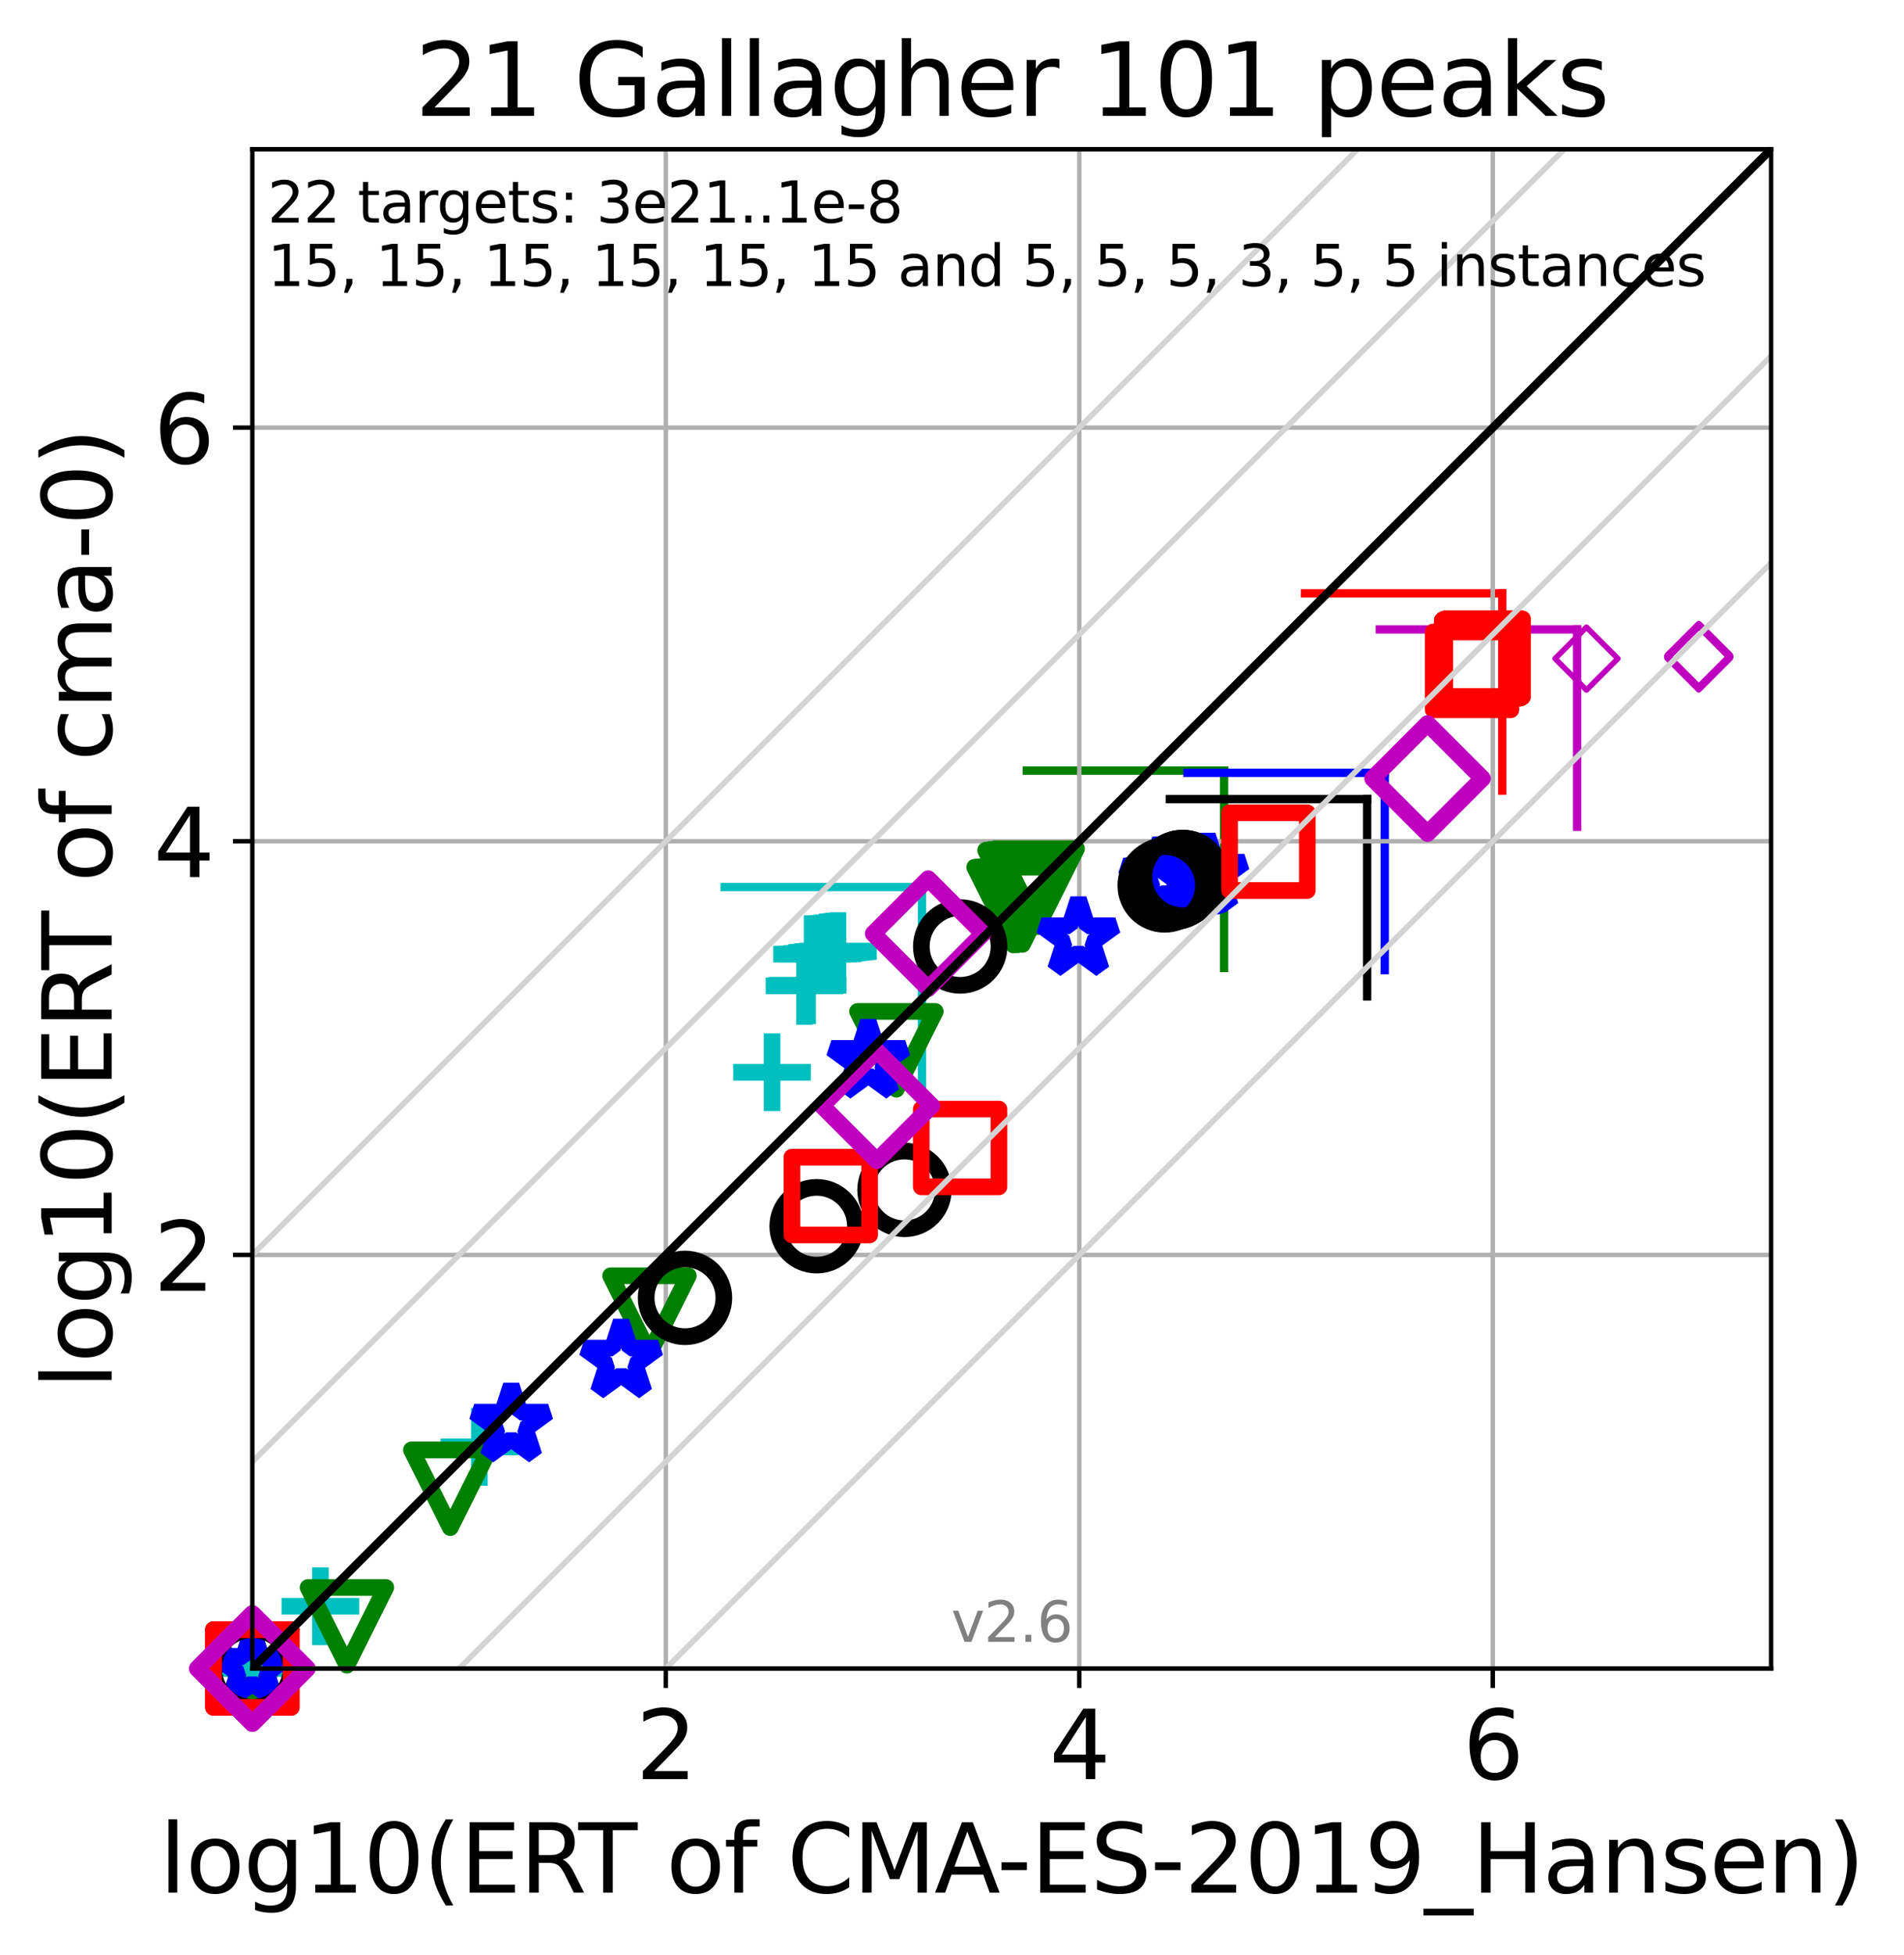 <?xml version="1.0" encoding="utf-8" standalone="no"?>
<!DOCTYPE svg PUBLIC "-//W3C//DTD SVG 1.1//EN"
  "http://www.w3.org/Graphics/SVG/1.1/DTD/svg11.dtd">
<svg xmlns:xlink="http://www.w3.org/1999/xlink" width="343.054pt" height="352.096pt" viewBox="0 0 343.054 352.096" xmlns="http://www.w3.org/2000/svg" version="1.1">
 <defs>
  <style type="text/css">*{stroke-linejoin: round; stroke-linecap: butt}</style>
 </defs>
 <g id="figure_1">
  <g id="patch_1">
   <path d="M 0 352.096 
L 343.054 352.096 
L 343.054 0 
L 0 0 
z
" style="fill: #ffffff"/>
  </g>
  <g id="axes_1">
   <g id="patch_2">
    <path d="M 45.469 300.517 
L 319.109 300.517 
L 319.109 26.877 
L 45.469 26.877 
z
" style="fill: #ffffff"/>
   </g>
   <g id="line2d_1">
    <path d="M 166.12 195.302 
L 166.12 159.758 
" clip-path="url(#pe620e86dbd)" style="fill: none; stroke: #00bfbf; stroke-width: 1.5; stroke-linecap: square"/>
   </g>
   <g id="line2d_2">
    <path d="M 130.576 159.758 
L 166.12 159.758 
" clip-path="url(#pe620e86dbd)" style="fill: none; stroke: #00bfbf; stroke-width: 1.5; stroke-linecap: square"/>
   </g>
   <g id="line2d_3">
    <path d="M 220.547 174.344 
L 220.547 138.799 
" clip-path="url(#pe620e86dbd)" style="fill: none; stroke: #008000; stroke-width: 1.5; stroke-linecap: square"/>
   </g>
   <g id="line2d_4">
    <path d="M 185.002 138.799 
L 220.547 138.799 
" clip-path="url(#pe620e86dbd)" style="fill: none; stroke: #008000; stroke-width: 1.5; stroke-linecap: square"/>
   </g>
   <g id="line2d_5">
    <path d="M 249.493 174.73 
L 249.493 139.186 
" clip-path="url(#pe620e86dbd)" style="fill: none; stroke: #0000ff; stroke-width: 1.5; stroke-linecap: square"/>
   </g>
   <g id="line2d_6">
    <path d="M 213.948 139.186 
L 249.493 139.186 
" clip-path="url(#pe620e86dbd)" style="fill: none; stroke: #0000ff; stroke-width: 1.5; stroke-linecap: square"/>
   </g>
   <g id="line2d_7">
    <path d="M 246.324 179.471 
L 246.324 143.926 
" clip-path="url(#pe620e86dbd)" style="fill: none; stroke: #000000; stroke-width: 1.5; stroke-linecap: square"/>
   </g>
   <g id="line2d_8">
    <path d="M 210.779 143.926 
L 246.324 143.926 
" clip-path="url(#pe620e86dbd)" style="fill: none; stroke: #000000; stroke-width: 1.5; stroke-linecap: square"/>
   </g>
   <g id="line2d_9">
    <path d="M 270.665 142.41 
L 270.665 106.865 
" clip-path="url(#pe620e86dbd)" style="fill: none; stroke: #ff0000; stroke-width: 1.5; stroke-linecap: square"/>
   </g>
   <g id="line2d_10">
    <path d="M 235.121 106.865 
L 270.665 106.865 
" clip-path="url(#pe620e86dbd)" style="fill: none; stroke: #ff0000; stroke-width: 1.5; stroke-linecap: square"/>
   </g>
   <g id="line2d_11">
    <path d="M 284.161 148.906 
L 284.161 113.361 
" clip-path="url(#pe620e86dbd)" style="fill: none; stroke: #bf00bf; stroke-width: 1.5; stroke-linecap: square"/>
   </g>
   <g id="line2d_12">
    <path d="M 248.616 113.361 
L 284.161 113.361 
" clip-path="url(#pe620e86dbd)" style="fill: none; stroke: #bf00bf; stroke-width: 1.5; stroke-linecap: square"/>
   </g>
   <g id="matplotlib.axis_1">
    <g id="xtick_1">
     <g id="line2d_13">
      <path d="M 119.967 300.517 
L 119.967 26.877 
" clip-path="url(#pe620e86dbd)" style="fill: none; stroke: #b0b0b0; stroke-width: 0.8; stroke-linecap: square"/>
     </g>
     <g id="line2d_14">
      <defs>
       <path id="m12bc43dbc2" d="M 0 0 
L 0 3.5 
" style="stroke: #000000; stroke-width: 0.8"/>
      </defs>
      <g>
       <use xlink:href="#m12bc43dbc2" x="119.967" y="300.517" style="stroke: #000000; stroke-width: 0.8"/>
      </g>
     </g>
     <g id="text_1">
      <!-- 2 -->
      <g transform="translate(114.559 320.435)scale(0.17 -0.17)">
       <defs>
        <path id="DejaVuSans-32" d="M 1228 531 
L 3431 531 
L 3431 0 
L 469 0 
L 469 531 
Q 828 903 1448 1529 
Q 2069 2156 2228 2338 
Q 2531 2678 2651 2914 
Q 2772 3150 2772 3378 
Q 2772 3750 2511 3984 
Q 2250 4219 1831 4219 
Q 1534 4219 1204 4116 
Q 875 4013 500 3803 
L 500 4441 
Q 881 4594 1212 4672 
Q 1544 4750 1819 4750 
Q 2544 4750 2975 4387 
Q 3406 4025 3406 3419 
Q 3406 3131 3298 2873 
Q 3191 2616 2906 2266 
Q 2828 2175 2409 1742 
Q 1991 1309 1228 531 
z
" transform="scale(0.016)"/>
       </defs>
       <use xlink:href="#DejaVuSans-32"/>
      </g>
     </g>
    </g>
    <g id="xtick_2">
     <g id="line2d_15">
      <path d="M 194.465 300.517 
L 194.465 26.877 
" clip-path="url(#pe620e86dbd)" style="fill: none; stroke: #b0b0b0; stroke-width: 0.8; stroke-linecap: square"/>
     </g>
     <g id="line2d_16">
      <g>
       <use xlink:href="#m12bc43dbc2" x="194.465" y="300.517" style="stroke: #000000; stroke-width: 0.8"/>
      </g>
     </g>
     <g id="text_2">
      <!-- 4 -->
      <g transform="translate(189.057 320.435)scale(0.17 -0.17)">
       <defs>
        <path id="DejaVuSans-34" d="M 2419 4116 
L 825 1625 
L 2419 1625 
L 2419 4116 
z
M 2253 4666 
L 3047 4666 
L 3047 1625 
L 3713 1625 
L 3713 1100 
L 3047 1100 
L 3047 0 
L 2419 0 
L 2419 1100 
L 313 1100 
L 313 1709 
L 2253 4666 
z
" transform="scale(0.016)"/>
       </defs>
       <use xlink:href="#DejaVuSans-34"/>
      </g>
     </g>
    </g>
    <g id="xtick_3">
     <g id="line2d_17">
      <path d="M 268.963 300.517 
L 268.963 26.877 
" clip-path="url(#pe620e86dbd)" style="fill: none; stroke: #b0b0b0; stroke-width: 0.8; stroke-linecap: square"/>
     </g>
     <g id="line2d_18">
      <g>
       <use xlink:href="#m12bc43dbc2" x="268.963" y="300.517" style="stroke: #000000; stroke-width: 0.8"/>
      </g>
     </g>
     <g id="text_3">
      <!-- 6 -->
      <g transform="translate(263.555 320.435)scale(0.17 -0.17)">
       <defs>
        <path id="DejaVuSans-36" d="M 2113 2584 
Q 1688 2584 1439 2293 
Q 1191 2003 1191 1497 
Q 1191 994 1439 701 
Q 1688 409 2113 409 
Q 2538 409 2786 701 
Q 3034 994 3034 1497 
Q 3034 2003 2786 2293 
Q 2538 2584 2113 2584 
z
M 3366 4563 
L 3366 3988 
Q 3128 4100 2886 4159 
Q 2644 4219 2406 4219 
Q 1781 4219 1451 3797 
Q 1122 3375 1075 2522 
Q 1259 2794 1537 2939 
Q 1816 3084 2150 3084 
Q 2853 3084 3261 2657 
Q 3669 2231 3669 1497 
Q 3669 778 3244 343 
Q 2819 -91 2113 -91 
Q 1303 -91 875 529 
Q 447 1150 447 2328 
Q 447 3434 972 4092 
Q 1497 4750 2381 4750 
Q 2619 4750 2861 4703 
Q 3103 4656 3366 4563 
z
" transform="scale(0.016)"/>
       </defs>
       <use xlink:href="#DejaVuSans-36"/>
      </g>
     </g>
    </g>
    <g id="text_4">
     <!-- log10(ERT of CMA-ES-2019_Hansen) -->
     <g transform="translate(28.725 340.887)scale(0.17 -0.17)">
      <defs>
       <path id="DejaVuSans-6c" d="M 603 4863 
L 1178 4863 
L 1178 0 
L 603 0 
L 603 4863 
z
" transform="scale(0.016)"/>
       <path id="DejaVuSans-6f" d="M 1959 3097 
Q 1497 3097 1228 2736 
Q 959 2375 959 1747 
Q 959 1119 1226 758 
Q 1494 397 1959 397 
Q 2419 397 2687 759 
Q 2956 1122 2956 1747 
Q 2956 2369 2687 2733 
Q 2419 3097 1959 3097 
z
M 1959 3584 
Q 2709 3584 3137 3096 
Q 3566 2609 3566 1747 
Q 3566 888 3137 398 
Q 2709 -91 1959 -91 
Q 1206 -91 779 398 
Q 353 888 353 1747 
Q 353 2609 779 3096 
Q 1206 3584 1959 3584 
z
" transform="scale(0.016)"/>
       <path id="DejaVuSans-67" d="M 2906 1791 
Q 2906 2416 2648 2759 
Q 2391 3103 1925 3103 
Q 1463 3103 1205 2759 
Q 947 2416 947 1791 
Q 947 1169 1205 825 
Q 1463 481 1925 481 
Q 2391 481 2648 825 
Q 2906 1169 2906 1791 
z
M 3481 434 
Q 3481 -459 3084 -895 
Q 2688 -1331 1869 -1331 
Q 1566 -1331 1297 -1286 
Q 1028 -1241 775 -1147 
L 775 -588 
Q 1028 -725 1275 -790 
Q 1522 -856 1778 -856 
Q 2344 -856 2625 -561 
Q 2906 -266 2906 331 
L 2906 616 
Q 2728 306 2450 153 
Q 2172 0 1784 0 
Q 1141 0 747 490 
Q 353 981 353 1791 
Q 353 2603 747 3093 
Q 1141 3584 1784 3584 
Q 2172 3584 2450 3431 
Q 2728 3278 2906 2969 
L 2906 3500 
L 3481 3500 
L 3481 434 
z
" transform="scale(0.016)"/>
       <path id="DejaVuSans-31" d="M 794 531 
L 1825 531 
L 1825 4091 
L 703 3866 
L 703 4441 
L 1819 4666 
L 2450 4666 
L 2450 531 
L 3481 531 
L 3481 0 
L 794 0 
L 794 531 
z
" transform="scale(0.016)"/>
       <path id="DejaVuSans-30" d="M 2034 4250 
Q 1547 4250 1301 3770 
Q 1056 3291 1056 2328 
Q 1056 1369 1301 889 
Q 1547 409 2034 409 
Q 2525 409 2770 889 
Q 3016 1369 3016 2328 
Q 3016 3291 2770 3770 
Q 2525 4250 2034 4250 
z
M 2034 4750 
Q 2819 4750 3233 4129 
Q 3647 3509 3647 2328 
Q 3647 1150 3233 529 
Q 2819 -91 2034 -91 
Q 1250 -91 836 529 
Q 422 1150 422 2328 
Q 422 3509 836 4129 
Q 1250 4750 2034 4750 
z
" transform="scale(0.016)"/>
       <path id="DejaVuSans-28" d="M 1984 4856 
Q 1566 4138 1362 3434 
Q 1159 2731 1159 2009 
Q 1159 1288 1364 580 
Q 1569 -128 1984 -844 
L 1484 -844 
Q 1016 -109 783 600 
Q 550 1309 550 2009 
Q 550 2706 781 3412 
Q 1013 4119 1484 4856 
L 1984 4856 
z
" transform="scale(0.016)"/>
       <path id="DejaVuSans-45" d="M 628 4666 
L 3578 4666 
L 3578 4134 
L 1259 4134 
L 1259 2753 
L 3481 2753 
L 3481 2222 
L 1259 2222 
L 1259 531 
L 3634 531 
L 3634 0 
L 628 0 
L 628 4666 
z
" transform="scale(0.016)"/>
       <path id="DejaVuSans-52" d="M 2841 2188 
Q 3044 2119 3236 1894 
Q 3428 1669 3622 1275 
L 4263 0 
L 3584 0 
L 2988 1197 
Q 2756 1666 2539 1819 
Q 2322 1972 1947 1972 
L 1259 1972 
L 1259 0 
L 628 0 
L 628 4666 
L 2053 4666 
Q 2853 4666 3247 4331 
Q 3641 3997 3641 3322 
Q 3641 2881 3436 2590 
Q 3231 2300 2841 2188 
z
M 1259 4147 
L 1259 2491 
L 2053 2491 
Q 2509 2491 2742 2702 
Q 2975 2913 2975 3322 
Q 2975 3731 2742 3939 
Q 2509 4147 2053 4147 
L 1259 4147 
z
" transform="scale(0.016)"/>
       <path id="DejaVuSans-54" d="M -19 4666 
L 3928 4666 
L 3928 4134 
L 2272 4134 
L 2272 0 
L 1638 0 
L 1638 4134 
L -19 4134 
L -19 4666 
z
" transform="scale(0.016)"/>
       <path id="DejaVuSans-20" transform="scale(0.016)"/>
       <path id="DejaVuSans-66" d="M 2375 4863 
L 2375 4384 
L 1825 4384 
Q 1516 4384 1395 4259 
Q 1275 4134 1275 3809 
L 1275 3500 
L 2222 3500 
L 2222 3053 
L 1275 3053 
L 1275 0 
L 697 0 
L 697 3053 
L 147 3053 
L 147 3500 
L 697 3500 
L 697 3744 
Q 697 4328 969 4595 
Q 1241 4863 1831 4863 
L 2375 4863 
z
" transform="scale(0.016)"/>
       <path id="DejaVuSans-43" d="M 4122 4306 
L 4122 3641 
Q 3803 3938 3442 4084 
Q 3081 4231 2675 4231 
Q 1875 4231 1450 3742 
Q 1025 3253 1025 2328 
Q 1025 1406 1450 917 
Q 1875 428 2675 428 
Q 3081 428 3442 575 
Q 3803 722 4122 1019 
L 4122 359 
Q 3791 134 3420 21 
Q 3050 -91 2638 -91 
Q 1578 -91 968 557 
Q 359 1206 359 2328 
Q 359 3453 968 4101 
Q 1578 4750 2638 4750 
Q 3056 4750 3426 4639 
Q 3797 4528 4122 4306 
z
" transform="scale(0.016)"/>
       <path id="DejaVuSans-4d" d="M 628 4666 
L 1569 4666 
L 2759 1491 
L 3956 4666 
L 4897 4666 
L 4897 0 
L 4281 0 
L 4281 4097 
L 3078 897 
L 2444 897 
L 1241 4097 
L 1241 0 
L 628 0 
L 628 4666 
z
" transform="scale(0.016)"/>
       <path id="DejaVuSans-41" d="M 2188 4044 
L 1331 1722 
L 3047 1722 
L 2188 4044 
z
M 1831 4666 
L 2547 4666 
L 4325 0 
L 3669 0 
L 3244 1197 
L 1141 1197 
L 716 0 
L 50 0 
L 1831 4666 
z
" transform="scale(0.016)"/>
       <path id="DejaVuSans-2d" d="M 313 2009 
L 1997 2009 
L 1997 1497 
L 313 1497 
L 313 2009 
z
" transform="scale(0.016)"/>
       <path id="DejaVuSans-53" d="M 3425 4513 
L 3425 3897 
Q 3066 4069 2747 4153 
Q 2428 4238 2131 4238 
Q 1616 4238 1336 4038 
Q 1056 3838 1056 3469 
Q 1056 3159 1242 3001 
Q 1428 2844 1947 2747 
L 2328 2669 
Q 3034 2534 3370 2195 
Q 3706 1856 3706 1288 
Q 3706 609 3251 259 
Q 2797 -91 1919 -91 
Q 1588 -91 1214 -16 
Q 841 59 441 206 
L 441 856 
Q 825 641 1194 531 
Q 1563 422 1919 422 
Q 2459 422 2753 634 
Q 3047 847 3047 1241 
Q 3047 1584 2836 1778 
Q 2625 1972 2144 2069 
L 1759 2144 
Q 1053 2284 737 2584 
Q 422 2884 422 3419 
Q 422 4038 858 4394 
Q 1294 4750 2059 4750 
Q 2388 4750 2728 4690 
Q 3069 4631 3425 4513 
z
" transform="scale(0.016)"/>
       <path id="DejaVuSans-39" d="M 703 97 
L 703 672 
Q 941 559 1184 500 
Q 1428 441 1663 441 
Q 2288 441 2617 861 
Q 2947 1281 2994 2138 
Q 2813 1869 2534 1725 
Q 2256 1581 1919 1581 
Q 1219 1581 811 2004 
Q 403 2428 403 3163 
Q 403 3881 828 4315 
Q 1253 4750 1959 4750 
Q 2769 4750 3195 4129 
Q 3622 3509 3622 2328 
Q 3622 1225 3098 567 
Q 2575 -91 1691 -91 
Q 1453 -91 1209 -44 
Q 966 3 703 97 
z
M 1959 2075 
Q 2384 2075 2632 2365 
Q 2881 2656 2881 3163 
Q 2881 3666 2632 3958 
Q 2384 4250 1959 4250 
Q 1534 4250 1286 3958 
Q 1038 3666 1038 3163 
Q 1038 2656 1286 2365 
Q 1534 2075 1959 2075 
z
" transform="scale(0.016)"/>
       <path id="DejaVuSans-5f" d="M 3263 -1063 
L 3263 -1509 
L -63 -1509 
L -63 -1063 
L 3263 -1063 
z
" transform="scale(0.016)"/>
       <path id="DejaVuSans-48" d="M 628 4666 
L 1259 4666 
L 1259 2753 
L 3553 2753 
L 3553 4666 
L 4184 4666 
L 4184 0 
L 3553 0 
L 3553 2222 
L 1259 2222 
L 1259 0 
L 628 0 
L 628 4666 
z
" transform="scale(0.016)"/>
       <path id="DejaVuSans-61" d="M 2194 1759 
Q 1497 1759 1228 1600 
Q 959 1441 959 1056 
Q 959 750 1161 570 
Q 1363 391 1709 391 
Q 2188 391 2477 730 
Q 2766 1069 2766 1631 
L 2766 1759 
L 2194 1759 
z
M 3341 1997 
L 3341 0 
L 2766 0 
L 2766 531 
Q 2569 213 2275 61 
Q 1981 -91 1556 -91 
Q 1019 -91 701 211 
Q 384 513 384 1019 
Q 384 1609 779 1909 
Q 1175 2209 1959 2209 
L 2766 2209 
L 2766 2266 
Q 2766 2663 2505 2880 
Q 2244 3097 1772 3097 
Q 1472 3097 1187 3025 
Q 903 2953 641 2809 
L 641 3341 
Q 956 3463 1253 3523 
Q 1550 3584 1831 3584 
Q 2591 3584 2966 3190 
Q 3341 2797 3341 1997 
z
" transform="scale(0.016)"/>
       <path id="DejaVuSans-6e" d="M 3513 2113 
L 3513 0 
L 2938 0 
L 2938 2094 
Q 2938 2591 2744 2837 
Q 2550 3084 2163 3084 
Q 1697 3084 1428 2787 
Q 1159 2491 1159 1978 
L 1159 0 
L 581 0 
L 581 3500 
L 1159 3500 
L 1159 2956 
Q 1366 3272 1645 3428 
Q 1925 3584 2291 3584 
Q 2894 3584 3203 3211 
Q 3513 2838 3513 2113 
z
" transform="scale(0.016)"/>
       <path id="DejaVuSans-73" d="M 2834 3397 
L 2834 2853 
Q 2591 2978 2328 3040 
Q 2066 3103 1784 3103 
Q 1356 3103 1142 2972 
Q 928 2841 928 2578 
Q 928 2378 1081 2264 
Q 1234 2150 1697 2047 
L 1894 2003 
Q 2506 1872 2764 1633 
Q 3022 1394 3022 966 
Q 3022 478 2636 193 
Q 2250 -91 1575 -91 
Q 1294 -91 989 -36 
Q 684 19 347 128 
L 347 722 
Q 666 556 975 473 
Q 1284 391 1588 391 
Q 1994 391 2212 530 
Q 2431 669 2431 922 
Q 2431 1156 2273 1281 
Q 2116 1406 1581 1522 
L 1381 1569 
Q 847 1681 609 1914 
Q 372 2147 372 2553 
Q 372 3047 722 3315 
Q 1072 3584 1716 3584 
Q 2034 3584 2315 3537 
Q 2597 3491 2834 3397 
z
" transform="scale(0.016)"/>
       <path id="DejaVuSans-65" d="M 3597 1894 
L 3597 1613 
L 953 1613 
Q 991 1019 1311 708 
Q 1631 397 2203 397 
Q 2534 397 2845 478 
Q 3156 559 3463 722 
L 3463 178 
Q 3153 47 2828 -22 
Q 2503 -91 2169 -91 
Q 1331 -91 842 396 
Q 353 884 353 1716 
Q 353 2575 817 3079 
Q 1281 3584 2069 3584 
Q 2775 3584 3186 3129 
Q 3597 2675 3597 1894 
z
M 3022 2063 
Q 3016 2534 2758 2815 
Q 2500 3097 2075 3097 
Q 1594 3097 1305 2825 
Q 1016 2553 972 2059 
L 3022 2063 
z
" transform="scale(0.016)"/>
       <path id="DejaVuSans-29" d="M 513 4856 
L 1013 4856 
Q 1481 4119 1714 3412 
Q 1947 2706 1947 2009 
Q 1947 1309 1714 600 
Q 1481 -109 1013 -844 
L 513 -844 
Q 928 -128 1133 580 
Q 1338 1288 1338 2009 
Q 1338 2731 1133 3434 
Q 928 4138 513 4856 
z
" transform="scale(0.016)"/>
      </defs>
      <use xlink:href="#DejaVuSans-6c"/>
      <use xlink:href="#DejaVuSans-6f" x="27.783"/>
      <use xlink:href="#DejaVuSans-67" x="88.965"/>
      <use xlink:href="#DejaVuSans-31" x="152.441"/>
      <use xlink:href="#DejaVuSans-30" x="216.064"/>
      <use xlink:href="#DejaVuSans-28" x="279.688"/>
      <use xlink:href="#DejaVuSans-45" x="318.701"/>
      <use xlink:href="#DejaVuSans-52" x="381.885"/>
      <use xlink:href="#DejaVuSans-54" x="444.117"/>
      <use xlink:href="#DejaVuSans-20" x="505.201"/>
      <use xlink:href="#DejaVuSans-6f" x="536.988"/>
      <use xlink:href="#DejaVuSans-66" x="598.17"/>
      <use xlink:href="#DejaVuSans-20" x="633.375"/>
      <use xlink:href="#DejaVuSans-43" x="665.162"/>
      <use xlink:href="#DejaVuSans-4d" x="734.986"/>
      <use xlink:href="#DejaVuSans-41" x="821.266"/>
      <use xlink:href="#DejaVuSans-2d" x="887.424"/>
      <use xlink:href="#DejaVuSans-45" x="923.508"/>
      <use xlink:href="#DejaVuSans-53" x="986.691"/>
      <use xlink:href="#DejaVuSans-2d" x="1050.168"/>
      <use xlink:href="#DejaVuSans-32" x="1086.252"/>
      <use xlink:href="#DejaVuSans-30" x="1149.875"/>
      <use xlink:href="#DejaVuSans-31" x="1213.498"/>
      <use xlink:href="#DejaVuSans-39" x="1277.121"/>
      <use xlink:href="#DejaVuSans-5f" x="1340.744"/>
      <use xlink:href="#DejaVuSans-48" x="1390.744"/>
      <use xlink:href="#DejaVuSans-61" x="1465.939"/>
      <use xlink:href="#DejaVuSans-6e" x="1527.219"/>
      <use xlink:href="#DejaVuSans-73" x="1590.598"/>
      <use xlink:href="#DejaVuSans-65" x="1642.697"/>
      <use xlink:href="#DejaVuSans-6e" x="1704.221"/>
      <use xlink:href="#DejaVuSans-29" x="1767.6"/>
     </g>
    </g>
   </g>
   <g id="matplotlib.axis_2">
    <g id="ytick_1">
     <g id="line2d_19">
      <path d="M 45.469 226.019 
L 319.109 226.019 
" clip-path="url(#pe620e86dbd)" style="fill: none; stroke: #b0b0b0; stroke-width: 0.8; stroke-linecap: square"/>
     </g>
     <g id="line2d_20">
      <defs>
       <path id="mb9087b66eb" d="M 0 0 
L -3.5 0 
" style="stroke: #000000; stroke-width: 0.8"/>
      </defs>
      <g>
       <use xlink:href="#mb9087b66eb" x="45.469" y="226.019" style="stroke: #000000; stroke-width: 0.8"/>
      </g>
     </g>
     <g id="text_5">
      <!-- 2 -->
      <g transform="translate(27.653 232.478)scale(0.17 -0.17)">
       <use xlink:href="#DejaVuSans-32"/>
      </g>
     </g>
    </g>
    <g id="ytick_2">
     <g id="line2d_21">
      <path d="M 45.469 151.521 
L 319.109 151.521 
" clip-path="url(#pe620e86dbd)" style="fill: none; stroke: #b0b0b0; stroke-width: 0.8; stroke-linecap: square"/>
     </g>
     <g id="line2d_22">
      <g>
       <use xlink:href="#mb9087b66eb" x="45.469" y="151.521" style="stroke: #000000; stroke-width: 0.8"/>
      </g>
     </g>
     <g id="text_6">
      <!-- 4 -->
      <g transform="translate(27.653 157.98)scale(0.17 -0.17)">
       <use xlink:href="#DejaVuSans-34"/>
      </g>
     </g>
    </g>
    <g id="ytick_3">
     <g id="line2d_23">
      <path d="M 45.469 77.023 
L 319.109 77.023 
" clip-path="url(#pe620e86dbd)" style="fill: none; stroke: #b0b0b0; stroke-width: 0.8; stroke-linecap: square"/>
     </g>
     <g id="line2d_24">
      <g>
       <use xlink:href="#mb9087b66eb" x="45.469" y="77.023" style="stroke: #000000; stroke-width: 0.8"/>
      </g>
     </g>
     <g id="text_7">
      <!-- 6 -->
      <g transform="translate(27.653 83.482)scale(0.17 -0.17)">
       <use xlink:href="#DejaVuSans-36"/>
      </g>
     </g>
    </g>
    <g id="text_8">
     <!-- log10(ERT of cma-0) -->
     <g transform="translate(20.117 250.19)rotate(-90)scale(0.17 -0.17)">
      <defs>
       <path id="DejaVuSans-63" d="M 3122 3366 
L 3122 2828 
Q 2878 2963 2633 3030 
Q 2388 3097 2138 3097 
Q 1578 3097 1268 2742 
Q 959 2388 959 1747 
Q 959 1106 1268 751 
Q 1578 397 2138 397 
Q 2388 397 2633 464 
Q 2878 531 3122 666 
L 3122 134 
Q 2881 22 2623 -34 
Q 2366 -91 2075 -91 
Q 1284 -91 818 406 
Q 353 903 353 1747 
Q 353 2603 823 3093 
Q 1294 3584 2113 3584 
Q 2378 3584 2631 3529 
Q 2884 3475 3122 3366 
z
" transform="scale(0.016)"/>
       <path id="DejaVuSans-6d" d="M 3328 2828 
Q 3544 3216 3844 3400 
Q 4144 3584 4550 3584 
Q 5097 3584 5394 3201 
Q 5691 2819 5691 2113 
L 5691 0 
L 5113 0 
L 5113 2094 
Q 5113 2597 4934 2840 
Q 4756 3084 4391 3084 
Q 3944 3084 3684 2787 
Q 3425 2491 3425 1978 
L 3425 0 
L 2847 0 
L 2847 2094 
Q 2847 2600 2669 2842 
Q 2491 3084 2119 3084 
Q 1678 3084 1418 2786 
Q 1159 2488 1159 1978 
L 1159 0 
L 581 0 
L 581 3500 
L 1159 3500 
L 1159 2956 
Q 1356 3278 1631 3431 
Q 1906 3584 2284 3584 
Q 2666 3584 2933 3390 
Q 3200 3197 3328 2828 
z
" transform="scale(0.016)"/>
      </defs>
      <use xlink:href="#DejaVuSans-6c"/>
      <use xlink:href="#DejaVuSans-6f" x="27.783"/>
      <use xlink:href="#DejaVuSans-67" x="88.965"/>
      <use xlink:href="#DejaVuSans-31" x="152.441"/>
      <use xlink:href="#DejaVuSans-30" x="216.064"/>
      <use xlink:href="#DejaVuSans-28" x="279.688"/>
      <use xlink:href="#DejaVuSans-45" x="318.701"/>
      <use xlink:href="#DejaVuSans-52" x="381.885"/>
      <use xlink:href="#DejaVuSans-54" x="444.117"/>
      <use xlink:href="#DejaVuSans-20" x="505.201"/>
      <use xlink:href="#DejaVuSans-6f" x="536.988"/>
      <use xlink:href="#DejaVuSans-66" x="598.17"/>
      <use xlink:href="#DejaVuSans-20" x="633.375"/>
      <use xlink:href="#DejaVuSans-63" x="665.162"/>
      <use xlink:href="#DejaVuSans-6d" x="720.143"/>
      <use xlink:href="#DejaVuSans-61" x="817.555"/>
      <use xlink:href="#DejaVuSans-2d" x="878.834"/>
      <use xlink:href="#DejaVuSans-30" x="914.918"/>
      <use xlink:href="#DejaVuSans-29" x="978.541"/>
     </g>
    </g>
   </g>
   <g id="line2d_25">
    <defs>
     <path id="m7e8fcbe4f9" d="M -7 0 
L 7 0 
M 0 7 
L 0 -7 
" style="stroke: #00bfbf; stroke-width: 3"/>
    </defs>
    <g>
     <use xlink:href="#m7e8fcbe4f9" x="45.469" y="300.517" style="fill-opacity: 0; stroke: #00bfbf; stroke-width: 3"/>
     <use xlink:href="#m7e8fcbe4f9" x="45.469" y="300.517" style="fill-opacity: 0; stroke: #00bfbf; stroke-width: 3"/>
     <use xlink:href="#m7e8fcbe4f9" x="45.469" y="300.517" style="fill-opacity: 0; stroke: #00bfbf; stroke-width: 3"/>
     <use xlink:href="#m7e8fcbe4f9" x="57.726" y="289.304" style="fill-opacity: 0; stroke: #00bfbf; stroke-width: 3"/>
     <use xlink:href="#m7e8fcbe4f9" x="86.371" y="260.591" style="fill-opacity: 0; stroke: #00bfbf; stroke-width: 3"/>
     <use xlink:href="#m7e8fcbe4f9" x="139.1" y="193.125" style="fill-opacity: 0; stroke: #00bfbf; stroke-width: 3"/>
     <use xlink:href="#m7e8fcbe4f9" x="144.958" y="177.568" style="fill-opacity: 0; stroke: #00bfbf; stroke-width: 3"/>
     <use xlink:href="#m7e8fcbe4f9" x="145.512" y="177.457" style="fill-opacity: 0; stroke: #00bfbf; stroke-width: 3"/>
     <use xlink:href="#m7e8fcbe4f9" x="146.319" y="171.857" style="fill-opacity: 0; stroke: #00bfbf; stroke-width: 3"/>
     <use xlink:href="#m7e8fcbe4f9" x="147.383" y="171.847" style="fill-opacity: 0; stroke: #00bfbf; stroke-width: 3"/>
     <use xlink:href="#m7e8fcbe4f9" x="148.06" y="171.761" style="fill-opacity: 0; stroke: #00bfbf; stroke-width: 3"/>
     <use xlink:href="#m7e8fcbe4f9" x="148.305" y="171.739" style="fill-opacity: 0; stroke: #00bfbf; stroke-width: 3"/>
     <use xlink:href="#m7e8fcbe4f9" x="148.97" y="171.6" style="fill-opacity: 0; stroke: #00bfbf; stroke-width: 3"/>
     <use xlink:href="#m7e8fcbe4f9" x="149.069" y="171.58" style="fill-opacity: 0; stroke: #00bfbf; stroke-width: 3"/>
     <use xlink:href="#m7e8fcbe4f9" x="149.287" y="171.542" style="fill-opacity: 0; stroke: #00bfbf; stroke-width: 3"/>
     <use xlink:href="#m7e8fcbe4f9" x="149.538" y="171.528" style="fill-opacity: 0; stroke: #00bfbf; stroke-width: 3"/>
     <use xlink:href="#m7e8fcbe4f9" x="149.788" y="171.48" style="fill-opacity: 0; stroke: #00bfbf; stroke-width: 3"/>
     <use xlink:href="#m7e8fcbe4f9" x="150.112" y="171.458" style="fill-opacity: 0; stroke: #00bfbf; stroke-width: 3"/>
     <use xlink:href="#m7e8fcbe4f9" x="150.201" y="171.429" style="fill-opacity: 0; stroke: #00bfbf; stroke-width: 3"/>
     <use xlink:href="#m7e8fcbe4f9" x="150.553" y="171.429" style="fill-opacity: 0; stroke: #00bfbf; stroke-width: 3"/>
     <use xlink:href="#m7e8fcbe4f9" x="150.893" y="171.372" style="fill-opacity: 0; stroke: #00bfbf; stroke-width: 3"/>
     <use xlink:href="#m7e8fcbe4f9" x="150.984" y="171.31" style="fill-opacity: 0; stroke: #00bfbf; stroke-width: 3"/>
    </g>
   </g>
   <g id="line2d_26">
    <defs>
     <path id="m4c82a75b5a" d="M -0 7 
L 7 -7 
L -7 -7 
z
" style="stroke: #008000; stroke-width: 3; stroke-linejoin: miter"/>
    </defs>
    <g>
     <use xlink:href="#m4c82a75b5a" x="45.469" y="300.517" style="fill-opacity: 0; stroke: #008000; stroke-width: 3; stroke-linejoin: miter"/>
     <use xlink:href="#m4c82a75b5a" x="45.469" y="300.517" style="fill-opacity: 0; stroke: #008000; stroke-width: 3; stroke-linejoin: miter"/>
     <use xlink:href="#m4c82a75b5a" x="62.506" y="292.914" style="fill-opacity: 0; stroke: #008000; stroke-width: 3; stroke-linejoin: miter"/>
     <use xlink:href="#m4c82a75b5a" x="81.133" y="268.139" style="fill-opacity: 0; stroke: #008000; stroke-width: 3; stroke-linejoin: miter"/>
     <use xlink:href="#m4c82a75b5a" x="117.018" y="236.786" style="fill-opacity: 0; stroke: #008000; stroke-width: 3; stroke-linejoin: miter"/>
     <use xlink:href="#m4c82a75b5a" x="161.51" y="189.17" style="fill-opacity: 0; stroke: #008000; stroke-width: 3; stroke-linejoin: miter"/>
     <use xlink:href="#m4c82a75b5a" x="182.612" y="163.192" style="fill-opacity: 0; stroke: #008000; stroke-width: 3; stroke-linejoin: miter"/>
     <use xlink:href="#m4c82a75b5a" x="183.297" y="163.14" style="fill-opacity: 0; stroke: #008000; stroke-width: 3; stroke-linejoin: miter"/>
     <use xlink:href="#m4c82a75b5a" x="183.369" y="163.111" style="fill-opacity: 0; stroke: #008000; stroke-width: 3; stroke-linejoin: miter"/>
     <use xlink:href="#m4c82a75b5a" x="184.216" y="163.085" style="fill-opacity: 0; stroke: #008000; stroke-width: 3; stroke-linejoin: miter"/>
     <use xlink:href="#m4c82a75b5a" x="184.603" y="160.158" style="fill-opacity: 0; stroke: #008000; stroke-width: 3; stroke-linejoin: miter"/>
     <use xlink:href="#m4c82a75b5a" x="184.614" y="160.158" style="fill-opacity: 0; stroke: #008000; stroke-width: 3; stroke-linejoin: miter"/>
     <use xlink:href="#m4c82a75b5a" x="184.855" y="160.093" style="fill-opacity: 0; stroke: #008000; stroke-width: 3; stroke-linejoin: miter"/>
     <use xlink:href="#m4c82a75b5a" x="185.544" y="159.992" style="fill-opacity: 0; stroke: #008000; stroke-width: 3; stroke-linejoin: miter"/>
     <use xlink:href="#m4c82a75b5a" x="185.595" y="159.972" style="fill-opacity: 0; stroke: #008000; stroke-width: 3; stroke-linejoin: miter"/>
     <use xlink:href="#m4c82a75b5a" x="185.947" y="159.965" style="fill-opacity: 0; stroke: #008000; stroke-width: 3; stroke-linejoin: miter"/>
     <use xlink:href="#m4c82a75b5a" x="186.262" y="159.928" style="fill-opacity: 0; stroke: #008000; stroke-width: 3; stroke-linejoin: miter"/>
     <use xlink:href="#m4c82a75b5a" x="186.307" y="159.895" style="fill-opacity: 0; stroke: #008000; stroke-width: 3; stroke-linejoin: miter"/>
     <use xlink:href="#m4c82a75b5a" x="186.423" y="159.883" style="fill-opacity: 0; stroke: #008000; stroke-width: 3; stroke-linejoin: miter"/>
     <use xlink:href="#m4c82a75b5a" x="186.53" y="159.879" style="fill-opacity: 0; stroke: #008000; stroke-width: 3; stroke-linejoin: miter"/>
     <use xlink:href="#m4c82a75b5a" x="186.873" y="159.855" style="fill-opacity: 0; stroke: #008000; stroke-width: 3; stroke-linejoin: miter"/>
     <use xlink:href="#m4c82a75b5a" x="186.965" y="159.855" style="fill-opacity: 0; stroke: #008000; stroke-width: 3; stroke-linejoin: miter"/>
    </g>
   </g>
   <g id="line2d_27">
    <defs>
     <path id="mb88beeb803" d="M 0 -7 
L -1.572 -2.163 
L -6.657 -2.163 
L -2.543 0.826 
L -4.114 5.663 
L -0 2.674 
L 4.114 5.663 
L 2.543 0.826 
L 6.657 -2.163 
L 1.572 -2.163 
z
" style="stroke: #0000ff; stroke-width: 3; stroke-linejoin: bevel"/>
    </defs>
    <g>
     <use xlink:href="#mb88beeb803" x="45.469" y="300.517" style="fill-opacity: 0; stroke: #0000ff; stroke-width: 3; stroke-linejoin: bevel"/>
     <use xlink:href="#mb88beeb803" x="45.469" y="300.517" style="fill-opacity: 0; stroke: #0000ff; stroke-width: 3; stroke-linejoin: bevel"/>
     <use xlink:href="#mb88beeb803" x="92.106" y="256.495" style="fill-opacity: 0; stroke: #0000ff; stroke-width: 3; stroke-linejoin: bevel"/>
     <use xlink:href="#mb88beeb803" x="111.918" y="244.965" style="fill-opacity: 0; stroke: #0000ff; stroke-width: 3; stroke-linejoin: bevel"/>
     <use xlink:href="#mb88beeb803" x="156.446" y="190.986" style="fill-opacity: 0; stroke: #0000ff; stroke-width: 3; stroke-linejoin: bevel"/>
     <use xlink:href="#mb88beeb803" x="194.301" y="168.904" style="fill-opacity: 0; stroke: #0000ff; stroke-width: 3; stroke-linejoin: bevel"/>
     <use xlink:href="#mb88beeb803" x="209.037" y="158.136" style="fill-opacity: 0; stroke: #0000ff; stroke-width: 3; stroke-linejoin: bevel"/>
     <use xlink:href="#mb88beeb803" x="209.433" y="158.106" style="fill-opacity: 0; stroke: #0000ff; stroke-width: 3; stroke-linejoin: bevel"/>
     <use xlink:href="#mb88beeb803" x="210.127" y="158.019" style="fill-opacity: 0; stroke: #0000ff; stroke-width: 3; stroke-linejoin: bevel"/>
     <use xlink:href="#mb88beeb803" x="214.641" y="157.975" style="fill-opacity: 0; stroke: #0000ff; stroke-width: 3; stroke-linejoin: bevel"/>
     <use xlink:href="#mb88beeb803" x="215.006" y="157.919" style="fill-opacity: 0; stroke: #0000ff; stroke-width: 3; stroke-linejoin: bevel"/>
     <use xlink:href="#mb88beeb803" x="215.05" y="157.903" style="fill-opacity: 0; stroke: #0000ff; stroke-width: 3; stroke-linejoin: bevel"/>
     <use xlink:href="#mb88beeb803" x="216.156" y="157.874" style="fill-opacity: 0; stroke: #0000ff; stroke-width: 3; stroke-linejoin: bevel"/>
     <use xlink:href="#mb88beeb803" x="216.369" y="157.824" style="fill-opacity: 0; stroke: #0000ff; stroke-width: 3; stroke-linejoin: bevel"/>
     <use xlink:href="#mb88beeb803" x="216.527" y="157.752" style="fill-opacity: 0; stroke: #0000ff; stroke-width: 3; stroke-linejoin: bevel"/>
     <use xlink:href="#mb88beeb803" x="216.666" y="157.725" style="fill-opacity: 0; stroke: #0000ff; stroke-width: 3; stroke-linejoin: bevel"/>
     <use xlink:href="#mb88beeb803" x="216.911" y="157.653" style="fill-opacity: 0; stroke: #0000ff; stroke-width: 3; stroke-linejoin: bevel"/>
     <use xlink:href="#mb88beeb803" x="216.995" y="157.62" style="fill-opacity: 0; stroke: #0000ff; stroke-width: 3; stroke-linejoin: bevel"/>
     <use xlink:href="#mb88beeb803" x="217.173" y="157.587" style="fill-opacity: 0; stroke: #0000ff; stroke-width: 3; stroke-linejoin: bevel"/>
     <use xlink:href="#mb88beeb803" x="217.232" y="157.527" style="fill-opacity: 0; stroke: #0000ff; stroke-width: 3; stroke-linejoin: bevel"/>
     <use xlink:href="#mb88beeb803" x="217.352" y="157.493" style="fill-opacity: 0; stroke: #0000ff; stroke-width: 3; stroke-linejoin: bevel"/>
     <use xlink:href="#mb88beeb803" x="217.556" y="157.456" style="fill-opacity: 0; stroke: #0000ff; stroke-width: 3; stroke-linejoin: bevel"/>
    </g>
   </g>
   <g id="line2d_28">
    <defs>
     <path id="m022a1d73cc" d="M 0 7 
C 1.856 7 3.637 6.262 4.95 4.95 
C 6.262 3.637 7 1.856 7 0 
C 7 -1.856 6.262 -3.637 4.95 -4.95 
C 3.637 -6.262 1.856 -7 0 -7 
C -1.856 -7 -3.637 -6.262 -4.95 -4.95 
C -6.262 -3.637 -7 -1.856 -7 0 
C -7 1.856 -6.262 3.637 -4.95 4.95 
C -3.637 6.262 -1.856 7 0 7 
z
" style="stroke: #000000; stroke-width: 3"/>
    </defs>
    <g>
     <use xlink:href="#m022a1d73cc" x="45.469" y="300.517" style="fill-opacity: 0; stroke: #000000; stroke-width: 3"/>
     <use xlink:href="#m022a1d73cc" x="45.469" y="300.517" style="fill-opacity: 0; stroke: #000000; stroke-width: 3"/>
     <use xlink:href="#m022a1d73cc" x="123.421" y="233.752" style="fill-opacity: 0; stroke: #000000; stroke-width: 3"/>
     <use xlink:href="#m022a1d73cc" x="147.132" y="220.856" style="fill-opacity: 0; stroke: #000000; stroke-width: 3"/>
     <use xlink:href="#m022a1d73cc" x="162.963" y="214.312" style="fill-opacity: 0; stroke: #000000; stroke-width: 3"/>
     <use xlink:href="#m022a1d73cc" x="173.001" y="170.47" style="fill-opacity: 0; stroke: #000000; stroke-width: 3"/>
     <use xlink:href="#m022a1d73cc" x="209.836" y="159.478" style="fill-opacity: 0; stroke: #000000; stroke-width: 3"/>
     <use xlink:href="#m022a1d73cc" x="210.133" y="159.331" style="fill-opacity: 0; stroke: #000000; stroke-width: 3"/>
     <use xlink:href="#m022a1d73cc" x="210.261" y="159.222" style="fill-opacity: 0; stroke: #000000; stroke-width: 3"/>
     <use xlink:href="#m022a1d73cc" x="211.225" y="159.072" style="fill-opacity: 0; stroke: #000000; stroke-width: 3"/>
     <use xlink:href="#m022a1d73cc" x="211.385" y="158.99" style="fill-opacity: 0; stroke: #000000; stroke-width: 3"/>
     <use xlink:href="#m022a1d73cc" x="211.581" y="158.939" style="fill-opacity: 0; stroke: #000000; stroke-width: 3"/>
     <use xlink:href="#m022a1d73cc" x="211.77" y="158.783" style="fill-opacity: 0; stroke: #000000; stroke-width: 3"/>
     <use xlink:href="#m022a1d73cc" x="211.93" y="158.696" style="fill-opacity: 0; stroke: #000000; stroke-width: 3"/>
     <use xlink:href="#m022a1d73cc" x="212.073" y="158.639" style="fill-opacity: 0; stroke: #000000; stroke-width: 3"/>
     <use xlink:href="#m022a1d73cc" x="212.158" y="158.528" style="fill-opacity: 0; stroke: #000000; stroke-width: 3"/>
     <use xlink:href="#m022a1d73cc" x="212.261" y="158.443" style="fill-opacity: 0; stroke: #000000; stroke-width: 3"/>
     <use xlink:href="#m022a1d73cc" x="212.498" y="158.301" style="fill-opacity: 0; stroke: #000000; stroke-width: 3"/>
     <use xlink:href="#m022a1d73cc" x="212.665" y="158.15" style="fill-opacity: 0; stroke: #000000; stroke-width: 3"/>
     <use xlink:href="#m022a1d73cc" x="212.764" y="158.113" style="fill-opacity: 0; stroke: #000000; stroke-width: 3"/>
     <use xlink:href="#m022a1d73cc" x="213.024" y="157.96" style="fill-opacity: 0; stroke: #000000; stroke-width: 3"/>
     <use xlink:href="#m022a1d73cc" x="213.12" y="157.935" style="fill-opacity: 0; stroke: #000000; stroke-width: 3"/>
    </g>
   </g>
   <g id="line2d_29">
    <defs>
     <path id="m3d44149bac" d="M -7 7 
L 7 7 
L 7 -7 
L -7 -7 
z
" style="stroke: #ff0000; stroke-width: 3; stroke-linejoin: miter"/>
    </defs>
    <g>
     <use xlink:href="#m3d44149bac" x="45.469" y="300.517" style="fill-opacity: 0; stroke: #ff0000; stroke-width: 3; stroke-linejoin: miter"/>
     <use xlink:href="#m3d44149bac" x="45.469" y="300.517" style="fill-opacity: 0; stroke: #ff0000; stroke-width: 3; stroke-linejoin: miter"/>
     <use xlink:href="#m3d44149bac" x="149.687" y="215.416" style="fill-opacity: 0; stroke: #ff0000; stroke-width: 3; stroke-linejoin: miter"/>
     <use xlink:href="#m3d44149bac" x="172.987" y="206.754" style="fill-opacity: 0; stroke: #ff0000; stroke-width: 3; stroke-linejoin: miter"/>
     <use xlink:href="#m3d44149bac" x="228.542" y="153.385" style="fill-opacity: 0; stroke: #ff0000; stroke-width: 3; stroke-linejoin: miter"/>
     <use xlink:href="#m3d44149bac" x="265.225" y="120.83" style="fill-opacity: 0; stroke: #ff0000; stroke-width: 3; stroke-linejoin: miter"/>
     <use xlink:href="#m3d44149bac" x="266.859" y="118.751" style="fill-opacity: 0; stroke: #ff0000; stroke-width: 3; stroke-linejoin: miter"/>
     <use xlink:href="#m3d44149bac" x="266.885" y="118.739" style="fill-opacity: 0; stroke: #ff0000; stroke-width: 3; stroke-linejoin: miter"/>
     <use xlink:href="#m3d44149bac" x="266.908" y="118.713" style="fill-opacity: 0; stroke: #ff0000; stroke-width: 3; stroke-linejoin: miter"/>
     <use xlink:href="#m3d44149bac" x="266.959" y="118.694" style="fill-opacity: 0; stroke: #ff0000; stroke-width: 3; stroke-linejoin: miter"/>
     <use xlink:href="#m3d44149bac" x="267" y="118.674" style="fill-opacity: 0; stroke: #ff0000; stroke-width: 3; stroke-linejoin: miter"/>
     <use xlink:href="#m3d44149bac" x="267.007" y="118.664" style="fill-opacity: 0; stroke: #ff0000; stroke-width: 3; stroke-linejoin: miter"/>
     <use xlink:href="#m3d44149bac" x="267.05" y="118.636" style="fill-opacity: 0; stroke: #ff0000; stroke-width: 3; stroke-linejoin: miter"/>
     <use xlink:href="#m3d44149bac" x="267.076" y="118.624" style="fill-opacity: 0; stroke: #ff0000; stroke-width: 3; stroke-linejoin: miter"/>
     <use xlink:href="#m3d44149bac" x="267.112" y="118.607" style="fill-opacity: 0; stroke: #ff0000; stroke-width: 3; stroke-linejoin: miter"/>
     <use xlink:href="#m3d44149bac" x="267.135" y="118.593" style="fill-opacity: 0; stroke: #ff0000; stroke-width: 3; stroke-linejoin: miter"/>
     <use xlink:href="#m3d44149bac" x="267.165" y="118.57" style="fill-opacity: 0; stroke: #ff0000; stroke-width: 3; stroke-linejoin: miter"/>
     <use xlink:href="#m3d44149bac" x="267.189" y="118.548" style="fill-opacity: 0; stroke: #ff0000; stroke-width: 3; stroke-linejoin: miter"/>
     <use xlink:href="#m3d44149bac" x="267.219" y="118.528" style="fill-opacity: 0; stroke: #ff0000; stroke-width: 3; stroke-linejoin: miter"/>
     <use xlink:href="#m3d44149bac" x="267.243" y="118.517" style="fill-opacity: 0; stroke: #ff0000; stroke-width: 3; stroke-linejoin: miter"/>
     <use xlink:href="#m3d44149bac" x="267.283" y="118.494" style="fill-opacity: 0; stroke: #ff0000; stroke-width: 3; stroke-linejoin: miter"/>
     <use xlink:href="#m3d44149bac" x="267.296" y="118.481" style="fill-opacity: 0; stroke: #ff0000; stroke-width: 3; stroke-linejoin: miter"/>
    </g>
   </g>
   <g id="line2d_30">
    <defs>
     <path id="md8afdc3be3" d="M -0 9.899 
L 9.899 0 
L 0 -9.899 
L -9.899 -0 
z
" style="stroke: #bf00bf; stroke-width: 3; stroke-linejoin: miter"/>
    </defs>
    <g>
     <use xlink:href="#md8afdc3be3" x="45.469" y="300.517" style="fill-opacity: 0; stroke: #bf00bf; stroke-width: 3; stroke-linejoin: miter"/>
     <use xlink:href="#md8afdc3be3" x="45.469" y="300.517" style="fill-opacity: 0; stroke: #bf00bf; stroke-width: 3; stroke-linejoin: miter"/>
     <use xlink:href="#md8afdc3be3" x="157.995" y="199.163" style="fill-opacity: 0; stroke: #bf00bf; stroke-width: 3; stroke-linejoin: miter"/>
     <use xlink:href="#md8afdc3be3" x="167.236" y="168.157" style="fill-opacity: 0; stroke: #bf00bf; stroke-width: 3; stroke-linejoin: miter"/>
     <use xlink:href="#md8afdc3be3" x="257.211" y="140.217" style="fill-opacity: 0; stroke: #bf00bf; stroke-width: 3; stroke-linejoin: miter"/>
    </g>
   </g>
   <g id="line2d_31">
    <defs>
     <path id="m9b051d7ddb" d="M -0 5.657 
L 5.657 0 
L 0 -5.657 
L -5.657 -0 
z
" style="stroke: #bf00bf; stroke-linejoin: miter"/>
    </defs>
    <g>
     <use xlink:href="#m9b051d7ddb" x="285.841" y="118.618" style="fill-opacity: 0; stroke: #bf00bf; stroke-linejoin: miter"/>
     <use xlink:href="#m9b051d7ddb" x="306.069" y="118.572" style="fill-opacity: 0; stroke: #bf00bf; stroke-linejoin: miter"/>
     <use xlink:href="#m9b051d7ddb" x="306.07" y="118.524" style="fill-opacity: 0; stroke: #bf00bf; stroke-linejoin: miter"/>
     <use xlink:href="#m9b051d7ddb" x="306.07" y="118.481" style="fill-opacity: 0; stroke: #bf00bf; stroke-linejoin: miter"/>
     <use xlink:href="#m9b051d7ddb" x="306.071" y="118.444" style="fill-opacity: 0; stroke: #bf00bf; stroke-linejoin: miter"/>
     <use xlink:href="#m9b051d7ddb" x="306.072" y="118.398" style="fill-opacity: 0; stroke: #bf00bf; stroke-linejoin: miter"/>
     <use xlink:href="#m9b051d7ddb" x="306.072" y="118.38" style="fill-opacity: 0; stroke: #bf00bf; stroke-linejoin: miter"/>
     <use xlink:href="#m9b051d7ddb" x="306.073" y="118.321" style="fill-opacity: 0; stroke: #bf00bf; stroke-linejoin: miter"/>
     <use xlink:href="#m9b051d7ddb" x="306.074" y="118.297" style="fill-opacity: 0; stroke: #bf00bf; stroke-linejoin: miter"/>
     <use xlink:href="#m9b051d7ddb" x="306.075" y="118.241" style="fill-opacity: 0; stroke: #bf00bf; stroke-linejoin: miter"/>
     <use xlink:href="#m9b051d7ddb" x="306.075" y="118.222" style="fill-opacity: 0; stroke: #bf00bf; stroke-linejoin: miter"/>
     <use xlink:href="#m9b051d7ddb" x="306.076" y="118.174" style="fill-opacity: 0; stroke: #bf00bf; stroke-linejoin: miter"/>
     <use xlink:href="#m9b051d7ddb" x="306.076" y="118.14" style="fill-opacity: 0; stroke: #bf00bf; stroke-linejoin: miter"/>
     <use xlink:href="#m9b051d7ddb" x="306.077" y="118.103" style="fill-opacity: 0; stroke: #bf00bf; stroke-linejoin: miter"/>
     <use xlink:href="#m9b051d7ddb" x="306.077" y="118.075" style="fill-opacity: 0; stroke: #bf00bf; stroke-linejoin: miter"/>
     <use xlink:href="#m9b051d7ddb" x="306.078" y="118.03" style="fill-opacity: 0; stroke: #bf00bf; stroke-linejoin: miter"/>
     <use xlink:href="#m9b051d7ddb" x="306.079" y="117.982" style="fill-opacity: 0; stroke: #bf00bf; stroke-linejoin: miter"/>
    </g>
   </g>
   <g id="line2d_32">
    <path d="M 45.469 300.517 
L 319.109 26.877 
" clip-path="url(#pe620e86dbd)" style="fill: none; stroke: #000000; stroke-width: 1.5; stroke-linecap: square"/>
   </g>
   <g id="line2d_33">
    <path d="M 82.718 300.517 
L 344.054 39.182 
" clip-path="url(#pe620e86dbd)" style="fill: none; stroke: #d3d3d3; stroke-linecap: square"/>
   </g>
   <g id="line2d_34">
    <path d="M 119.967 300.517 
L 344.054 76.431 
" clip-path="url(#pe620e86dbd)" style="fill: none; stroke: #d3d3d3; stroke-linecap: square"/>
   </g>
   <g id="line2d_35">
    <path d="M 45.469 263.268 
L 309.737 -1 
" clip-path="url(#pe620e86dbd)" style="fill: none; stroke: #d3d3d3; stroke-linecap: square"/>
   </g>
   <g id="line2d_36">
    <path d="M 45.469 226.019 
L 272.488 -1 
" clip-path="url(#pe620e86dbd)" style="fill: none; stroke: #d3d3d3; stroke-linecap: square"/>
   </g>
   <g id="patch_3">
    <path d="M 45.469 300.517 
L 45.469 26.877 
" style="fill: none; stroke: #000000; stroke-width: 0.8; stroke-linejoin: miter; stroke-linecap: square"/>
   </g>
   <g id="patch_4">
    <path d="M 319.109 300.517 
L 319.109 26.877 
" style="fill: none; stroke: #000000; stroke-width: 0.8; stroke-linejoin: miter; stroke-linecap: square"/>
   </g>
   <g id="patch_5">
    <path d="M 45.469 300.517 
L 319.109 300.517 
" style="fill: none; stroke: #000000; stroke-width: 0.8; stroke-linejoin: miter; stroke-linecap: square"/>
   </g>
   <g id="patch_6">
    <path d="M 45.469 26.877 
L 319.109 26.877 
" style="fill: none; stroke: #000000; stroke-width: 0.8; stroke-linejoin: miter; stroke-linecap: square"/>
   </g>
   <g id="text_9">
    <!-- 22 targets: 3e21..1e-8 -->
    <g transform="translate(48.205 40.1)scale(0.102 -0.102)">
     <defs>
      <path id="DejaVuSans-74" d="M 1172 4494 
L 1172 3500 
L 2356 3500 
L 2356 3053 
L 1172 3053 
L 1172 1153 
Q 1172 725 1289 603 
Q 1406 481 1766 481 
L 2356 481 
L 2356 0 
L 1766 0 
Q 1100 0 847 248 
Q 594 497 594 1153 
L 594 3053 
L 172 3053 
L 172 3500 
L 594 3500 
L 594 4494 
L 1172 4494 
z
" transform="scale(0.016)"/>
      <path id="DejaVuSans-72" d="M 2631 2963 
Q 2534 3019 2420 3045 
Q 2306 3072 2169 3072 
Q 1681 3072 1420 2755 
Q 1159 2438 1159 1844 
L 1159 0 
L 581 0 
L 581 3500 
L 1159 3500 
L 1159 2956 
Q 1341 3275 1631 3429 
Q 1922 3584 2338 3584 
Q 2397 3584 2469 3576 
Q 2541 3569 2628 3553 
L 2631 2963 
z
" transform="scale(0.016)"/>
      <path id="DejaVuSans-3a" d="M 750 794 
L 1409 794 
L 1409 0 
L 750 0 
L 750 794 
z
M 750 3309 
L 1409 3309 
L 1409 2516 
L 750 2516 
L 750 3309 
z
" transform="scale(0.016)"/>
      <path id="DejaVuSans-33" d="M 2597 2516 
Q 3050 2419 3304 2112 
Q 3559 1806 3559 1356 
Q 3559 666 3084 287 
Q 2609 -91 1734 -91 
Q 1441 -91 1130 -33 
Q 819 25 488 141 
L 488 750 
Q 750 597 1062 519 
Q 1375 441 1716 441 
Q 2309 441 2620 675 
Q 2931 909 2931 1356 
Q 2931 1769 2642 2001 
Q 2353 2234 1838 2234 
L 1294 2234 
L 1294 2753 
L 1863 2753 
Q 2328 2753 2575 2939 
Q 2822 3125 2822 3475 
Q 2822 3834 2567 4026 
Q 2313 4219 1838 4219 
Q 1578 4219 1281 4162 
Q 984 4106 628 3988 
L 628 4550 
Q 988 4650 1302 4700 
Q 1616 4750 1894 4750 
Q 2613 4750 3031 4423 
Q 3450 4097 3450 3541 
Q 3450 3153 3228 2886 
Q 3006 2619 2597 2516 
z
" transform="scale(0.016)"/>
      <path id="DejaVuSans-2e" d="M 684 794 
L 1344 794 
L 1344 0 
L 684 0 
L 684 794 
z
" transform="scale(0.016)"/>
      <path id="DejaVuSans-38" d="M 2034 2216 
Q 1584 2216 1326 1975 
Q 1069 1734 1069 1313 
Q 1069 891 1326 650 
Q 1584 409 2034 409 
Q 2484 409 2743 651 
Q 3003 894 3003 1313 
Q 3003 1734 2745 1975 
Q 2488 2216 2034 2216 
z
M 1403 2484 
Q 997 2584 770 2862 
Q 544 3141 544 3541 
Q 544 4100 942 4425 
Q 1341 4750 2034 4750 
Q 2731 4750 3128 4425 
Q 3525 4100 3525 3541 
Q 3525 3141 3298 2862 
Q 3072 2584 2669 2484 
Q 3125 2378 3379 2068 
Q 3634 1759 3634 1313 
Q 3634 634 3220 271 
Q 2806 -91 2034 -91 
Q 1263 -91 848 271 
Q 434 634 434 1313 
Q 434 1759 690 2068 
Q 947 2378 1403 2484 
z
M 1172 3481 
Q 1172 3119 1398 2916 
Q 1625 2713 2034 2713 
Q 2441 2713 2670 2916 
Q 2900 3119 2900 3481 
Q 2900 3844 2670 4047 
Q 2441 4250 2034 4250 
Q 1625 4250 1398 4047 
Q 1172 3844 1172 3481 
z
" transform="scale(0.016)"/>
     </defs>
     <use xlink:href="#DejaVuSans-32"/>
     <use xlink:href="#DejaVuSans-32" x="63.623"/>
     <use xlink:href="#DejaVuSans-20" x="127.246"/>
     <use xlink:href="#DejaVuSans-74" x="159.033"/>
     <use xlink:href="#DejaVuSans-61" x="198.242"/>
     <use xlink:href="#DejaVuSans-72" x="259.521"/>
     <use xlink:href="#DejaVuSans-67" x="298.885"/>
     <use xlink:href="#DejaVuSans-65" x="362.361"/>
     <use xlink:href="#DejaVuSans-74" x="423.885"/>
     <use xlink:href="#DejaVuSans-73" x="463.094"/>
     <use xlink:href="#DejaVuSans-3a" x="515.193"/>
     <use xlink:href="#DejaVuSans-20" x="548.885"/>
     <use xlink:href="#DejaVuSans-33" x="580.672"/>
     <use xlink:href="#DejaVuSans-65" x="644.295"/>
     <use xlink:href="#DejaVuSans-32" x="705.818"/>
     <use xlink:href="#DejaVuSans-31" x="769.441"/>
     <use xlink:href="#DejaVuSans-2e" x="833.064"/>
     <use xlink:href="#DejaVuSans-2e" x="864.852"/>
     <use xlink:href="#DejaVuSans-31" x="896.639"/>
     <use xlink:href="#DejaVuSans-65" x="960.262"/>
     <use xlink:href="#DejaVuSans-2d" x="1021.785"/>
     <use xlink:href="#DejaVuSans-38" x="1057.869"/>
    </g>
    <!-- 15, 15, 15, 15, 15, 15 and 5, 5, 5, 3, 5, 5 instances -->
    <g transform="translate(48.205 51.522)scale(0.102 -0.102)">
     <defs>
      <path id="DejaVuSans-35" d="M 691 4666 
L 3169 4666 
L 3169 4134 
L 1269 4134 
L 1269 2991 
Q 1406 3038 1543 3061 
Q 1681 3084 1819 3084 
Q 2600 3084 3056 2656 
Q 3513 2228 3513 1497 
Q 3513 744 3044 326 
Q 2575 -91 1722 -91 
Q 1428 -91 1123 -41 
Q 819 9 494 109 
L 494 744 
Q 775 591 1075 516 
Q 1375 441 1709 441 
Q 2250 441 2565 725 
Q 2881 1009 2881 1497 
Q 2881 1984 2565 2268 
Q 2250 2553 1709 2553 
Q 1456 2553 1204 2497 
Q 953 2441 691 2322 
L 691 4666 
z
" transform="scale(0.016)"/>
      <path id="DejaVuSans-2c" d="M 750 794 
L 1409 794 
L 1409 256 
L 897 -744 
L 494 -744 
L 750 256 
L 750 794 
z
" transform="scale(0.016)"/>
      <path id="DejaVuSans-64" d="M 2906 2969 
L 2906 4863 
L 3481 4863 
L 3481 0 
L 2906 0 
L 2906 525 
Q 2725 213 2448 61 
Q 2172 -91 1784 -91 
Q 1150 -91 751 415 
Q 353 922 353 1747 
Q 353 2572 751 3078 
Q 1150 3584 1784 3584 
Q 2172 3584 2448 3432 
Q 2725 3281 2906 2969 
z
M 947 1747 
Q 947 1113 1208 752 
Q 1469 391 1925 391 
Q 2381 391 2643 752 
Q 2906 1113 2906 1747 
Q 2906 2381 2643 2742 
Q 2381 3103 1925 3103 
Q 1469 3103 1208 2742 
Q 947 2381 947 1747 
z
" transform="scale(0.016)"/>
      <path id="DejaVuSans-69" d="M 603 3500 
L 1178 3500 
L 1178 0 
L 603 0 
L 603 3500 
z
M 603 4863 
L 1178 4863 
L 1178 4134 
L 603 4134 
L 603 4863 
z
" transform="scale(0.016)"/>
     </defs>
     <use xlink:href="#DejaVuSans-31"/>
     <use xlink:href="#DejaVuSans-35" x="63.623"/>
     <use xlink:href="#DejaVuSans-2c" x="127.246"/>
     <use xlink:href="#DejaVuSans-20" x="159.033"/>
     <use xlink:href="#DejaVuSans-31" x="190.82"/>
     <use xlink:href="#DejaVuSans-35" x="254.443"/>
     <use xlink:href="#DejaVuSans-2c" x="318.066"/>
     <use xlink:href="#DejaVuSans-20" x="349.854"/>
     <use xlink:href="#DejaVuSans-31" x="381.641"/>
     <use xlink:href="#DejaVuSans-35" x="445.264"/>
     <use xlink:href="#DejaVuSans-2c" x="508.887"/>
     <use xlink:href="#DejaVuSans-20" x="540.674"/>
     <use xlink:href="#DejaVuSans-31" x="572.461"/>
     <use xlink:href="#DejaVuSans-35" x="636.084"/>
     <use xlink:href="#DejaVuSans-2c" x="699.707"/>
     <use xlink:href="#DejaVuSans-20" x="731.494"/>
     <use xlink:href="#DejaVuSans-31" x="763.281"/>
     <use xlink:href="#DejaVuSans-35" x="826.904"/>
     <use xlink:href="#DejaVuSans-2c" x="890.527"/>
     <use xlink:href="#DejaVuSans-20" x="922.314"/>
     <use xlink:href="#DejaVuSans-31" x="954.102"/>
     <use xlink:href="#DejaVuSans-35" x="1017.725"/>
     <use xlink:href="#DejaVuSans-20" x="1081.348"/>
     <use xlink:href="#DejaVuSans-61" x="1113.135"/>
     <use xlink:href="#DejaVuSans-6e" x="1174.414"/>
     <use xlink:href="#DejaVuSans-64" x="1237.793"/>
     <use xlink:href="#DejaVuSans-20" x="1301.27"/>
     <use xlink:href="#DejaVuSans-35" x="1333.057"/>
     <use xlink:href="#DejaVuSans-2c" x="1396.68"/>
     <use xlink:href="#DejaVuSans-20" x="1428.467"/>
     <use xlink:href="#DejaVuSans-35" x="1460.254"/>
     <use xlink:href="#DejaVuSans-2c" x="1523.877"/>
     <use xlink:href="#DejaVuSans-20" x="1555.664"/>
     <use xlink:href="#DejaVuSans-35" x="1587.451"/>
     <use xlink:href="#DejaVuSans-2c" x="1651.074"/>
     <use xlink:href="#DejaVuSans-20" x="1682.861"/>
     <use xlink:href="#DejaVuSans-33" x="1714.648"/>
     <use xlink:href="#DejaVuSans-2c" x="1778.271"/>
     <use xlink:href="#DejaVuSans-20" x="1810.059"/>
     <use xlink:href="#DejaVuSans-35" x="1841.846"/>
     <use xlink:href="#DejaVuSans-2c" x="1905.469"/>
     <use xlink:href="#DejaVuSans-20" x="1937.256"/>
     <use xlink:href="#DejaVuSans-35" x="1969.043"/>
     <use xlink:href="#DejaVuSans-20" x="2032.666"/>
     <use xlink:href="#DejaVuSans-69" x="2064.453"/>
     <use xlink:href="#DejaVuSans-6e" x="2092.236"/>
     <use xlink:href="#DejaVuSans-73" x="2155.615"/>
     <use xlink:href="#DejaVuSans-74" x="2207.715"/>
     <use xlink:href="#DejaVuSans-61" x="2246.924"/>
     <use xlink:href="#DejaVuSans-6e" x="2308.203"/>
     <use xlink:href="#DejaVuSans-63" x="2371.582"/>
     <use xlink:href="#DejaVuSans-65" x="2426.562"/>
     <use xlink:href="#DejaVuSans-73" x="2488.086"/>
    </g>
   </g>
   <g id="text_10">
    <!-- v2.6 -->
    <g style="fill: #808080" transform="translate(171.378 295.701)scale(0.1 -0.1)">
     <defs>
      <path id="DejaVuSans-76" d="M 191 3500 
L 800 3500 
L 1894 563 
L 2988 3500 
L 3597 3500 
L 2284 0 
L 1503 0 
L 191 3500 
z
" transform="scale(0.016)"/>
     </defs>
     <use xlink:href="#DejaVuSans-76"/>
     <use xlink:href="#DejaVuSans-32" x="59.18"/>
     <use xlink:href="#DejaVuSans-2e" x="122.803"/>
     <use xlink:href="#DejaVuSans-36" x="154.59"/>
    </g>
   </g>
   <g id="text_11">
    <!-- 21 Gallagher 101 peaks -->
    <g transform="translate(74.75 20.877)scale(0.18 -0.18)">
     <defs>
      <path id="DejaVuSans-47" d="M 3809 666 
L 3809 1919 
L 2778 1919 
L 2778 2438 
L 4434 2438 
L 4434 434 
Q 4069 175 3628 42 
Q 3188 -91 2688 -91 
Q 1594 -91 976 548 
Q 359 1188 359 2328 
Q 359 3472 976 4111 
Q 1594 4750 2688 4750 
Q 3144 4750 3555 4637 
Q 3966 4525 4313 4306 
L 4313 3634 
Q 3963 3931 3569 4081 
Q 3175 4231 2741 4231 
Q 1884 4231 1454 3753 
Q 1025 3275 1025 2328 
Q 1025 1384 1454 906 
Q 1884 428 2741 428 
Q 3075 428 3337 486 
Q 3600 544 3809 666 
z
" transform="scale(0.016)"/>
      <path id="DejaVuSans-68" d="M 3513 2113 
L 3513 0 
L 2938 0 
L 2938 2094 
Q 2938 2591 2744 2837 
Q 2550 3084 2163 3084 
Q 1697 3084 1428 2787 
Q 1159 2491 1159 1978 
L 1159 0 
L 581 0 
L 581 4863 
L 1159 4863 
L 1159 2956 
Q 1366 3272 1645 3428 
Q 1925 3584 2291 3584 
Q 2894 3584 3203 3211 
Q 3513 2838 3513 2113 
z
" transform="scale(0.016)"/>
      <path id="DejaVuSans-70" d="M 1159 525 
L 1159 -1331 
L 581 -1331 
L 581 3500 
L 1159 3500 
L 1159 2969 
Q 1341 3281 1617 3432 
Q 1894 3584 2278 3584 
Q 2916 3584 3314 3078 
Q 3713 2572 3713 1747 
Q 3713 922 3314 415 
Q 2916 -91 2278 -91 
Q 1894 -91 1617 61 
Q 1341 213 1159 525 
z
M 3116 1747 
Q 3116 2381 2855 2742 
Q 2594 3103 2138 3103 
Q 1681 3103 1420 2742 
Q 1159 2381 1159 1747 
Q 1159 1113 1420 752 
Q 1681 391 2138 391 
Q 2594 391 2855 752 
Q 3116 1113 3116 1747 
z
" transform="scale(0.016)"/>
      <path id="DejaVuSans-6b" d="M 581 4863 
L 1159 4863 
L 1159 1991 
L 2875 3500 
L 3609 3500 
L 1753 1863 
L 3688 0 
L 2938 0 
L 1159 1709 
L 1159 0 
L 581 0 
L 581 4863 
z
" transform="scale(0.016)"/>
     </defs>
     <use xlink:href="#DejaVuSans-32"/>
     <use xlink:href="#DejaVuSans-31" x="63.623"/>
     <use xlink:href="#DejaVuSans-20" x="127.246"/>
     <use xlink:href="#DejaVuSans-47" x="159.033"/>
     <use xlink:href="#DejaVuSans-61" x="236.523"/>
     <use xlink:href="#DejaVuSans-6c" x="297.803"/>
     <use xlink:href="#DejaVuSans-6c" x="325.586"/>
     <use xlink:href="#DejaVuSans-61" x="353.369"/>
     <use xlink:href="#DejaVuSans-67" x="414.648"/>
     <use xlink:href="#DejaVuSans-68" x="478.125"/>
     <use xlink:href="#DejaVuSans-65" x="541.504"/>
     <use xlink:href="#DejaVuSans-72" x="603.027"/>
     <use xlink:href="#DejaVuSans-20" x="644.141"/>
     <use xlink:href="#DejaVuSans-31" x="675.928"/>
     <use xlink:href="#DejaVuSans-30" x="739.551"/>
     <use xlink:href="#DejaVuSans-31" x="803.174"/>
     <use xlink:href="#DejaVuSans-20" x="866.797"/>
     <use xlink:href="#DejaVuSans-70" x="898.584"/>
     <use xlink:href="#DejaVuSans-65" x="962.061"/>
     <use xlink:href="#DejaVuSans-61" x="1023.584"/>
     <use xlink:href="#DejaVuSans-6b" x="1084.863"/>
     <use xlink:href="#DejaVuSans-73" x="1142.773"/>
    </g>
   </g>
  </g>
 </g>
 <defs>
  <clipPath id="pe620e86dbd">
   <rect x="45.469" y="26.877" width="273.64" height="273.64"/>
  </clipPath>
 </defs>
</svg>
